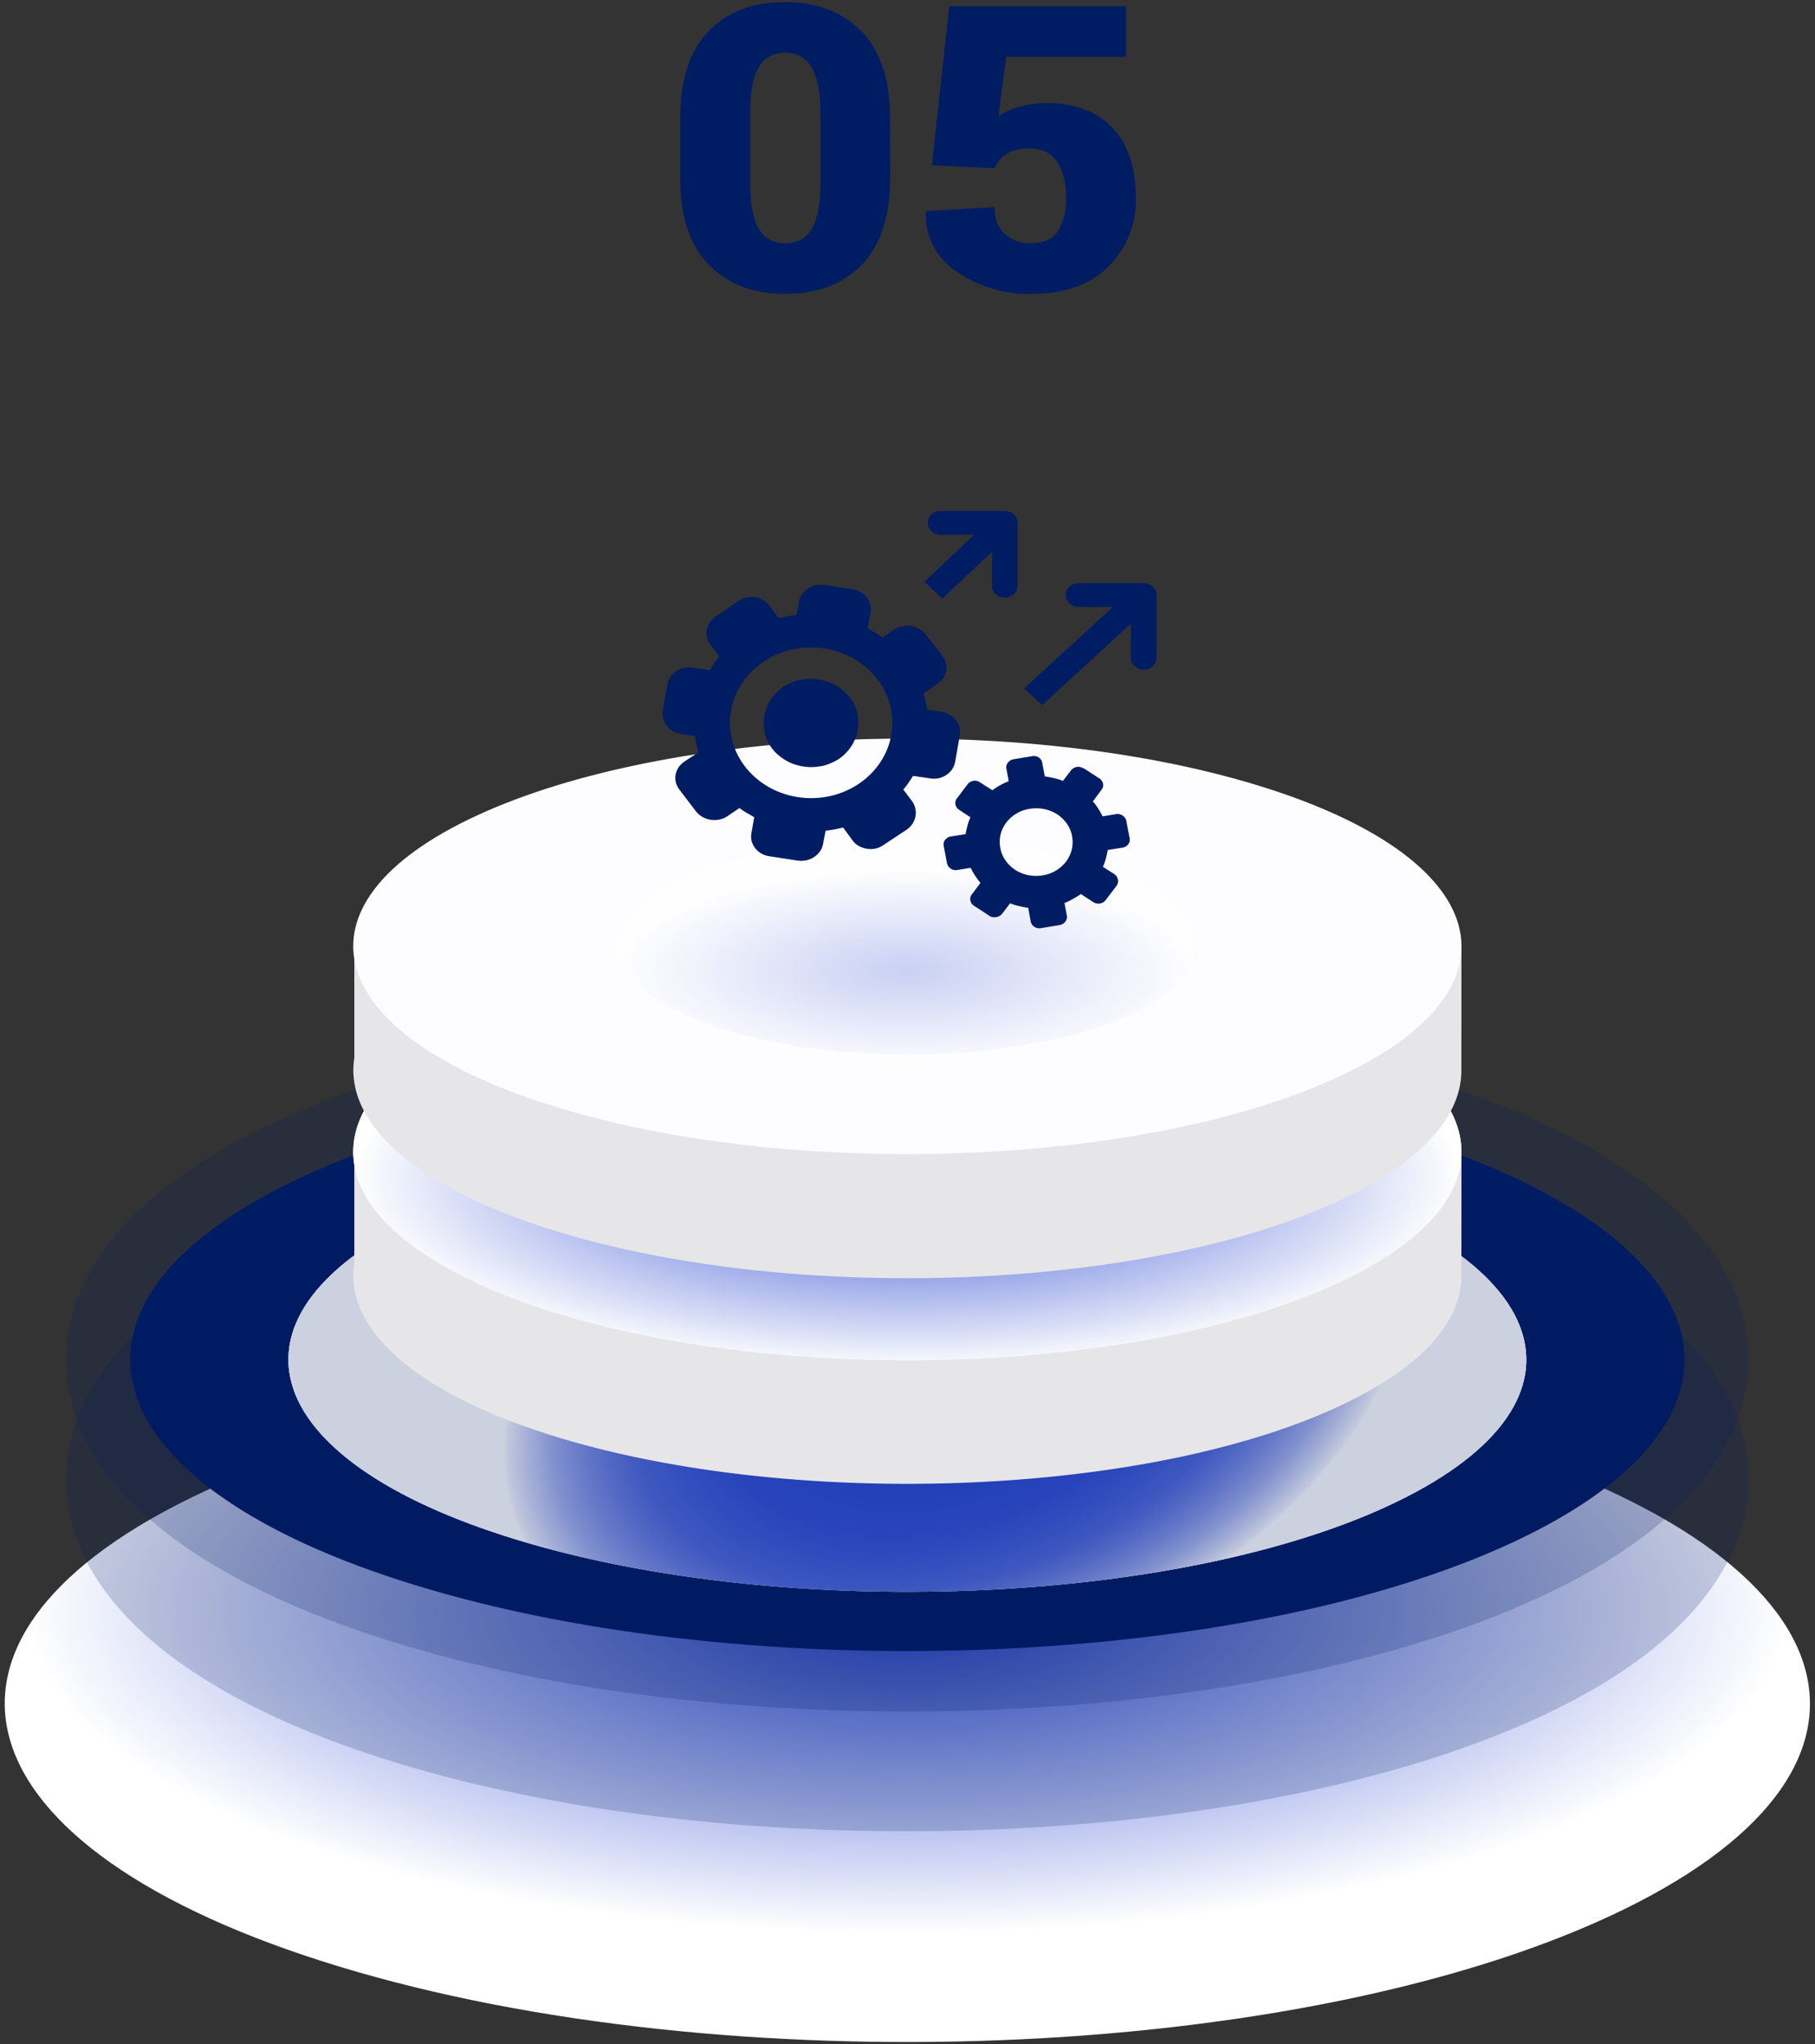 <svg width="222" height="250" fill="none" xmlns="http://www.w3.org/2000/svg"><rect width="100%" height="100%" fill="#333333" stroke="none"/><path style="mix-blend-mode:multiply" d="M180.456 176.181c47.385 14.386 54.691 40.447 16.318 58.208-38.373 17.761-107.887 20.502-155.268 6.117-47.38-14.386-54.691-40.443-16.322-58.204 38.37-17.761 107.891-20.491 155.272-6.121Z" fill="url(#a)"/><path d="M110.925 209.306c-22.787 0-44.29-2.868-62.174-8.296-25.13-7.63-39.555-19.413-40.618-33.175-.52-6.778 2.098-19.766 25.514-30.61 19.172-8.873 47.38-13.966 77.389-13.966 22.79 0 44.285 2.872 62.17 8.299 25.133 7.626 39.559 19.409 40.618 33.175.523 6.779-2.094 19.767-25.51 30.607-19.177 8.877-47.385 13.966-77.389 13.966Z" fill="#001C63" style="mix-blend-mode:multiply" opacity=".2"/><path d="M170.799 138.591c40.798 12.384 47.087 34.822 14.049 50.116-33.037 15.294-92.889 17.65-133.682 5.266-40.794-12.383-47.087-34.822-14.054-50.112 33.034-15.29 92.889-17.653 133.687-5.27Z" fill="#001C63" style="mix-blend-mode:multiply"/><g style="mix-blend-mode:multiply"><path d="M158.623 144.227c32.494 9.866 37.503 27.716 11.191 39.915-26.311 12.199-73.982 14.058-106.472 4.196-32.49-9.863-37.506-27.736-11.19-39.915 26.315-12.18 73.982-14.059 106.471-4.196Z" fill="url(#b)"/><path d="M158.623 144.227c32.494 9.866 37.503 27.716 11.191 39.915-26.311 12.199-73.982 14.058-106.472 4.196-32.49-9.863-37.506-27.736-11.19-39.915 26.315-12.18 73.982-14.059 106.471-4.196Z" fill="url(#c)"/><path d="M158.623 144.227c32.494 9.866 37.503 27.716 11.191 39.915-26.311 12.199-73.982 14.058-106.472 4.196-32.49-9.863-37.506-27.736-11.19-39.915 26.315-12.18 73.982-14.059 106.471-4.196Z" fill="url(#d)"/></g><path d="M110.925 223.953c-22.787 0-44.29-2.872-62.174-8.3-25.13-7.629-39.555-19.409-40.618-33.174-.52-6.779 2.098-19.767 25.514-30.607 19.172-8.877 47.38-13.97 77.389-13.97 22.79 0 44.285 2.872 62.17 8.3 25.133 7.629 39.559 19.409 40.618 33.174.523 6.779-2.094 19.767-25.51 30.611-19.177 8.873-47.385 13.966-77.389 13.966Z" fill="#001C63" style="mix-blend-mode:multiply" opacity=".2"/><path d="M178.758 140.874h-13.419a74.656 74.656 0 0 0-11.706-4.561c-29.088-8.831-71.767-7.149-95.326 3.757-.573.265-1.112.535-1.636.804H43.338v13.677c-1.227 7.896 7.36 15.895 24.99 21.253 29.088 8.831 71.767 7.149 95.322-3.757 10.173-4.708 15.104-10.366 15.096-15.987l.012-15.186Z" fill="#E6E6E8"/><path d="M153.634 121.13c29.092 8.831 33.577 24.829 10.018 35.735-23.56 10.905-66.239 12.588-95.322 3.757-29.084-8.831-33.578-24.829-10.022-35.735 23.556-10.905 66.238-12.587 95.326-3.757Z" fill="#FDFDFF"/><path style="mix-blend-mode:multiply" d="M110.979 166.357c37.434 0 67.78-11.409 67.78-25.483s-30.346-25.483-67.78-25.483-67.78 11.409-67.78 25.483 30.346 25.483 67.78 25.483Z" fill="url(#e)"/><path d="M178.758 115.729h-13.419a74.754 74.754 0 0 0-11.706-4.561c-29.088-8.831-71.767-7.149-95.326 3.757-.573.265-1.112.535-1.636.804H43.338v13.677c-1.227 7.896 7.36 15.895 24.99 21.253 29.088 8.831 71.767 7.149 95.322-3.757 10.173-4.708 15.104-10.366 15.096-15.99l.012-15.183Z" fill="#E6E6E8"/><path d="M153.634 95.986c29.092 8.83 33.577 24.829 10.018 35.734-23.56 10.906-66.239 12.584-95.322 3.753-29.084-8.83-33.578-24.829-10.022-35.73 23.556-10.902 66.238-12.588 95.326-3.757Z" fill="#FDFDFF"/><path style="mix-blend-mode:multiply" opacity=".25" d="M110.979 128.944c19.409 0 35.143-5.916 35.143-13.215 0-7.298-15.734-13.215-35.143-13.215s-35.143 5.917-35.143 13.215c0 7.299 15.734 13.215 35.143 13.215Z" fill="url(#f)"/><path d="M108.881 21.746c0 4.683-1.156 8.22-3.468 10.613-2.311 2.391-5.423 3.586-9.334 3.584-3.95 0-7.085-1.195-9.405-3.584-2.32-2.39-3.475-5.927-3.467-10.613v-7.291c0-4.686 1.148-8.223 3.443-10.61C88.945 1.46 92.065.264 96.01.259c3.927 0 7.052 1.2 9.375 3.6 2.322 2.399 3.482 5.931 3.479 10.597l.017 7.29Zm-8.53-7.838c0-2.65-.37-4.556-1.112-5.716a3.437 3.437 0 0 0-1.345-1.298 3.716 3.716 0 0 0-1.869-.442 3.647 3.647 0 0 0-1.864.437 3.37 3.37 0 0 0-1.333 1.303c-.72 1.16-1.078 3.065-1.075 5.716v8.338c0 2.697.362 4.622 1.087 5.774.316.543.786.992 1.358 1.297a3.705 3.705 0 0 0 1.88.428c.65.02 1.291-.13 1.854-.435a3.38 3.38 0 0 0 1.332-1.29c.728-1.154 1.09-3.08 1.087-5.774v-8.338ZM113.984 20.198 116.11.758h21.605v6.194h-14.65l-.936 7.268a7.97 7.97 0 0 1 2.404-1.12 12.098 12.098 0 0 1 3.165-.478c3.609-.061 6.384.927 8.325 2.964 1.94 2.038 2.91 4.933 2.907 8.685.079 3.059-1.109 6.027-3.312 8.276-2.211 2.264-5.374 3.395-9.49 3.395-3.284.069-6.498-.895-9.134-2.74a8.483 8.483 0 0 1-2.865-3.166 7.916 7.916 0 0 1-.881-4.075l.053-.143 8.35-.477c0 1.38.408 2.461 1.226 3.241.429.392.939.696 1.498.895a4.622 4.622 0 0 0 1.753.26c1.554 0 2.655-.513 3.304-1.54a7.188 7.188 0 0 0 .973-3.895c0-1.905-.363-3.405-1.088-4.5-.725-1.096-1.873-1.644-3.443-1.644a4.987 4.987 0 0 0-2.768.689 3.62 3.62 0 0 0-1.455 1.74l-7.667-.389Z" fill="#001C63"/><path fill-rule="evenodd" clip-rule="evenodd" d="M132.523 93.972a1.162 1.162 0 0 0-.821-.178 1.157 1.157 0 0 0-.401.149 1.079 1.079 0 0 0-.308.28l-.983 1.278a6.396 6.396 0 0 0-1.092-.338c-.372-.09-.747-.16-1.127-.215l-.309-1.665a.97.97 0 0 0-.148-.37 1.036 1.036 0 0 0-.29-.287 1.11 1.11 0 0 0-.792-.15l-2.258.374a1.12 1.12 0 0 0-.703.406.887.887 0 0 0-.192.762l.285 1.528a7.1 7.1 0 0 0-1.067.493 8.01 8.01 0 0 0-.935.607l-1.524-.977a1.096 1.096 0 0 0-.802-.178c-.287.05-.541.203-.708.425l-1.289 1.706a.944.944 0 0 0-.183.362.9.9 0 0 0-.009.4c.024.133.077.26.156.373.079.112.181.21.302.284l1.377.913a5.624 5.624 0 0 0-.364 1.013 9.84 9.84 0 0 0-.231 1.045l-1.796.283a1.13 1.13 0 0 0-.708.41.937.937 0 0 0-.172.767l.398 2.094c.053.262.212.495.443.653a1.097 1.097 0 0 0 .821.178l1.643-.265c.151.332.331.653.536.958.2.306.417.601.65.886l-1.048 1.4a.907.907 0 0 0-.179.354.87.87 0 0 0-.008.39.99.99 0 0 0 .158.371c.079.113.18.21.3.286l1.874 1.223c.117.078.251.132.392.16.142.027.288.027.429 0 .284-.046.541-.185.723-.393l.984-1.296c.353.141.718.254 1.092.338.378.087.742.16 1.126.215l.305 1.665c.048.262.205.496.438.653a1.106 1.106 0 0 0 .821.164l2.258-.374c.283-.048.536-.193.708-.406a.945.945 0 0 0 .183-.365.91.91 0 0 0 .009-.402l-.285-1.524a6.73 6.73 0 0 0 1.018-.493c.34-.183.668-.384.983-.602l1.51.976a1.097 1.097 0 0 0 .822.178c.142-.023.279-.073.4-.146.122-.072.227-.167.308-.278l1.318-1.739a.925.925 0 0 0 .173-.762 1.076 1.076 0 0 0-.443-.675l-1.392-.885a6.28 6.28 0 0 0 .364-1.013c.093-.356.172-.694.226-1.045l1.8-.287a1.16 1.16 0 0 0 .396-.138c.12-.07.225-.161.308-.269a.928.928 0 0 0 .173-.364.891.891 0 0 0-.001-.398l-.399-2.094a1.046 1.046 0 0 0-.442-.657 1.134 1.134 0 0 0-.822-.178l-1.642.27a7.883 7.883 0 0 0-.537-.959 6.107 6.107 0 0 0-.649-.867l1.053-1.419a.927.927 0 0 0 .181-.355.884.884 0 0 0 .011-.393 1.037 1.037 0 0 0-.458-.653l-1.879-1.218h-.059ZM101.26 83.377a5.931 5.931 0 0 0-1.136-.278 6.382 6.382 0 0 0-1.175-.078 7.01 7.01 0 0 0-1.063.128h-.069a6.314 6.314 0 0 0-1.077.374 5.763 5.763 0 0 0-.95.502c-.299.196-.574.423-.82.675a5.262 5.262 0 0 0-1.18 1.793c-.14.34-.241.694-.301 1.054-.065.36-.092.726-.079 1.09.02.332.066.662.138.987v.063c.091.347.218.685.379 1.009.149.309.33.604.54.88.212.278.456.532.729.758.559.489 1.216.871 1.933 1.127.368.127.748.22 1.136.278.388.061.782.084 1.175.069a7.024 7.024 0 0 0 1.063-.124h.069a6.586 6.586 0 0 0 1.087-.37c.333-.137.651-.306.949-.501a5.53 5.53 0 0 0 2.002-2.469c.139-.34.24-.694.3-1.054.065-.36.092-.725.079-1.09a6.08 6.08 0 0 0-.138-.986v-.064a5.504 5.504 0 0 0-.374-1.008 5.475 5.475 0 0 0-.546-.88 4.8 4.8 0 0 0-.728-.763 5.955 5.955 0 0 0-.91-.648 6.04 6.04 0 0 0-1.023-.456l-.01-.018Zm11.19-6.461c.303.177.567.406.777.675l2.027 2.6c.207.266.358.565.447.882.087.322.101.658.04.985-.062.324-.19.634-.379.913-.189.275-.441.509-.738.684l-1.652 1.14c0 .046.029.097.039.142.084.27.148.553.212.817v.046c.068.269.113.561.157.871v.105l1.746.265c.35.051.685.169.984.347.312.172.583.402.797.675.212.266.364.568.447.89.079.322.094.654.044.98l-.565 3.195c-.05.329-.172.645-.359.928a2.51 2.51 0 0 1-.728.719 2.763 2.763 0 0 1-.984.41 3.031 3.031 0 0 1-1.057 0l-2.022-.3c0 .04-.064.095-.089.136-.157.251-.329.493-.491.74a7.896 7.896 0 0 1-.551.716l-.064.082 1.008 1.337.039.05c.203.275.344.586.414.913.113.477.076.975-.106 1.433a2.576 2.576 0 0 1-.922 1.154l-.035.027-2.818 1.867a2.84 2.84 0 0 1-.954.429c-.353.079-.72.09-1.078.031-.357-.06-.7-.179-1.013-.351a2.442 2.442 0 0 1-.757-.689l-1.132-1.551a.625.625 0 0 1-.167.032c-.29.064-.595.137-.915.196-.319.059-.619.1-.934.141a.424.424 0 0 1-.133 0l-.31 1.616a2.261 2.261 0 0 1-.374.912 2.56 2.56 0 0 1-.728.703 2.722 2.722 0 0 1-.949.401 3.07 3.07 0 0 1-1.043.037l-3.443-.525a2.732 2.732 0 0 1-1-.333 2.537 2.537 0 0 1-.775-.675 2.39 2.39 0 0 1-.443-.913 2.433 2.433 0 0 1 0-.981l.33-1.884-.148-.087c-.266-.146-.531-.306-.797-.456a7.528 7.528 0 0 1-.772-.511l-.089-.06-1.465.99-.055.037a2.694 2.694 0 0 1-.959.383 2.968 2.968 0 0 1-2.011-.305 2.636 2.636 0 0 1-.782-.648l-.03-.032-2.016-2.647a2.562 2.562 0 0 1-.448-.88 2.223 2.223 0 0 1-.04-.986 2.52 2.52 0 0 1 .374-.913c.201-.277.453-.519.743-.716l1.672-1.09a.384.384 0 0 1-.039-.156c-.064-.269-.148-.552-.207-.848a7.827 7.827 0 0 1-.157-.867v-.124l-1.726-.26a2.747 2.747 0 0 1-.992-.343 2.542 2.542 0 0 1-.764-.679 2.26 2.26 0 0 1-.428-.876 2.485 2.485 0 0 1-.044-.972l.565-3.194c.057-.322.18-.632.36-.912.193-.28.44-.524.727-.721.294-.198.63-.338.984-.41a3.062 3.062 0 0 1 1.062 0l2.027.305.088-.137c.158-.246.33-.493.492-.74a7.73 7.73 0 0 1 .546-.716l.064-.077-1.057-1.374a2.29 2.29 0 0 1-.443-.912 2.303 2.303 0 0 1 .34-1.898c.189-.282.436-.528.727-.721l2.794-1.899c.286-.19.608-.33.95-.41.348-.08.712-.093 1.067-.037.348.057.682.175.983.347.297.178.55.41.743.684l1.205 1.543a.688.688 0 0 0 .138-.041c.29-.073.595-.133.915-.206.32-.073.62-.105.94-.146a.313.313 0 0 1 .127 0l.31-1.624c.052-.326.18-.637.374-.913.185-.28.431-.52.723-.707.283-.192.606-.327.95-.397a2.993 2.993 0 0 1 1.047-.036l3.443.52c.346.057.679.17.984.333.308.172.573.404.777.68.213.272.364.583.442.912.069.326.069.66 0 .986l-.334 1.88.147.082c.271.146.532.306.797.456.266.15.541.338.772.507l.089.06 1.436-.945a2.6 2.6 0 0 1 .984-.411c.348-.078.709-.09 1.062-.037.35.055.685.175.984.352v.027l.049-.027ZM99.2 79.183a10.49 10.49 0 0 1 5.521 1.547c1.635 1.01 2.911 2.449 3.664 4.132a8.594 8.594 0 0 1 .571 5.325c-.382 1.788-1.327 3.43-2.716 4.72-1.389 1.29-3.159 2.168-5.086 2.524a10.65 10.65 0 0 1-5.74-.524c-1.815-.697-3.367-1.879-4.458-3.395a8.745 8.745 0 0 1-1.672-5.12c-.001-1.21.255-2.406.753-3.523a9.189 9.189 0 0 1 2.149-2.987 10.002 10.002 0 0 1 3.217-1.996 10.597 10.597 0 0 1 3.796-.703Zm28.291 7.032 10.821-9.938v4.166c0 .386.166.756.46 1.03.294.272.693.425 1.109.425.417 0 .816-.153 1.11-.426.294-.273.459-.643.459-1.03V72.76a1.36 1.36 0 0 0-.127-.577 1.455 1.455 0 0 0-.365-.481 1.582 1.582 0 0 0-.542-.307 1.668 1.668 0 0 0-.628-.082h-7.771a1.678 1.678 0 0 0-.627.087 1.588 1.588 0 0 0-.539.31c-.155.135-.279.3-.363.481a1.357 1.357 0 0 0 0 1.152c.084.181.208.345.363.481.155.137.338.242.539.31.2.068.413.097.627.086h4.112l-10.861 9.96 2.214 2.054.009-.018Zm-12.217-13.027 6.059-5.713v4.166c0 .386.166.756.46 1.03.294.272.693.426 1.109.426.416 0 .816-.154 1.11-.427.294-.273.459-.643.459-1.029v-7.702a1.336 1.336 0 0 0-.126-.578 1.443 1.443 0 0 0-.364-.483 1.59 1.59 0 0 0-.542-.309 1.672 1.672 0 0 0-.63-.081h-7.767c-.416 0-.815.153-1.109.426-.294.273-.46.643-.46 1.03 0 .385.166.756.46 1.029.294.273.693.426 1.109.426h4.112l-6.094 5.758 2.214 2.054v-.023Zm10.693 25.726a4.777 4.777 0 0 1 3.344.67 4.51 4.51 0 0 1 1.186 1.155c.324.461.538.98.629 1.524a3.9 3.9 0 0 1-.039 1.652 4.134 4.134 0 0 1-.689 1.451c-.332.437-.753.81-1.239 1.099-.498.3-1.057.501-1.643.589a4.806 4.806 0 0 1-1.745-.029 4.678 4.678 0 0 1-1.6-.646 4.39 4.39 0 0 1-1.185-1.155 3.8 3.8 0 0 1-.635-1.524 3.831 3.831 0 0 1 .294-2.379 4.202 4.202 0 0 1 1.674-1.823 4.35 4.35 0 0 1 1.643-.584h.005Z" fill="#001C63"/><defs><radialGradient id="a" cx="0" cy="0" r="1" gradientUnits="userSpaceOnUse" gradientTransform="matrix(107.502 0 0 39.472 110.979 196.938)"><stop stop-color="#2A48D0"/><stop offset="1" stop-color="#fff"/></radialGradient><radialGradient id="b" cx="0" cy="0" r="1" gradientUnits="userSpaceOnUse" gradientTransform="matrix(53.758 -19.96 13.026 35.083 117.011 166.37)"><stop stop-color="#8EDBDC"/><stop offset=".44" stop-color="#90DCDD"/><stop offset=".6" stop-color="#97DEDF"/><stop offset=".71" stop-color="#A2E2E2"/><stop offset=".8" stop-color="#B3E7E8"/><stop offset=".88" stop-color="#C9EEEE"/><stop offset=".95" stop-color="#E4F6F7"/><stop offset="1" stop-color="#fff"/></radialGradient><radialGradient id="c" cx="0" cy="0" r="1" gradientUnits="userSpaceOnUse" gradientTransform="matrix(53.758 -19.96 13.026 35.083 117.011 166.37)"><stop stop-color="#80E3C8"/><stop offset=".43" stop-color="#82E3C9"/><stop offset=".58" stop-color="#89E5CC"/><stop offset=".69" stop-color="#94E8D1"/><stop offset=".78" stop-color="#A5EBD8"/><stop offset=".86" stop-color="#BBF0E2"/><stop offset=".93" stop-color="#D7F6ED"/><stop offset=".99" stop-color="#F6FDFB"/><stop offset="1" stop-color="#fff"/></radialGradient><radialGradient id="d" cx="0" cy="0" r="1" gradientUnits="userSpaceOnUse" gradientTransform="matrix(53.758 -19.96 13.026 35.083 117.011 166.37)"><stop stop-color="#2A48D0"/><stop offset=".39" stop-color="#2C4AD0"/><stop offset=".53" stop-color="#334FD2"/><stop offset=".62" stop-color="#3E5AD5"/><stop offset=".71" stop-color="#4F68D8"/><stop offset=".77" stop-color="#657BDD"/><stop offset=".83" stop-color="#8192E3"/><stop offset=".89" stop-color="#A1AEEA"/><stop offset=".94" stop-color="#C7CFF3"/><stop offset=".99" stop-color="#F0F2FC"/><stop offset="1" stop-color="#fff"/></radialGradient><radialGradient id="e" cx="0" cy="0" r="1" gradientUnits="userSpaceOnUse" gradientTransform="matrix(67.571 0 0 23.538 110.979 143.889)"><stop stop-color="#2A48D0"/><stop offset="1" stop-color="#fff"/></radialGradient><radialGradient id="f" cx="0" cy="0" r="1" gradientUnits="userSpaceOnUse" gradientTransform="matrix(35.037 0 0 12.205 110.979 118.71)"><stop stop-color="#2A48D0"/><stop offset="1" stop-color="#fff"/></radialGradient></defs></svg>